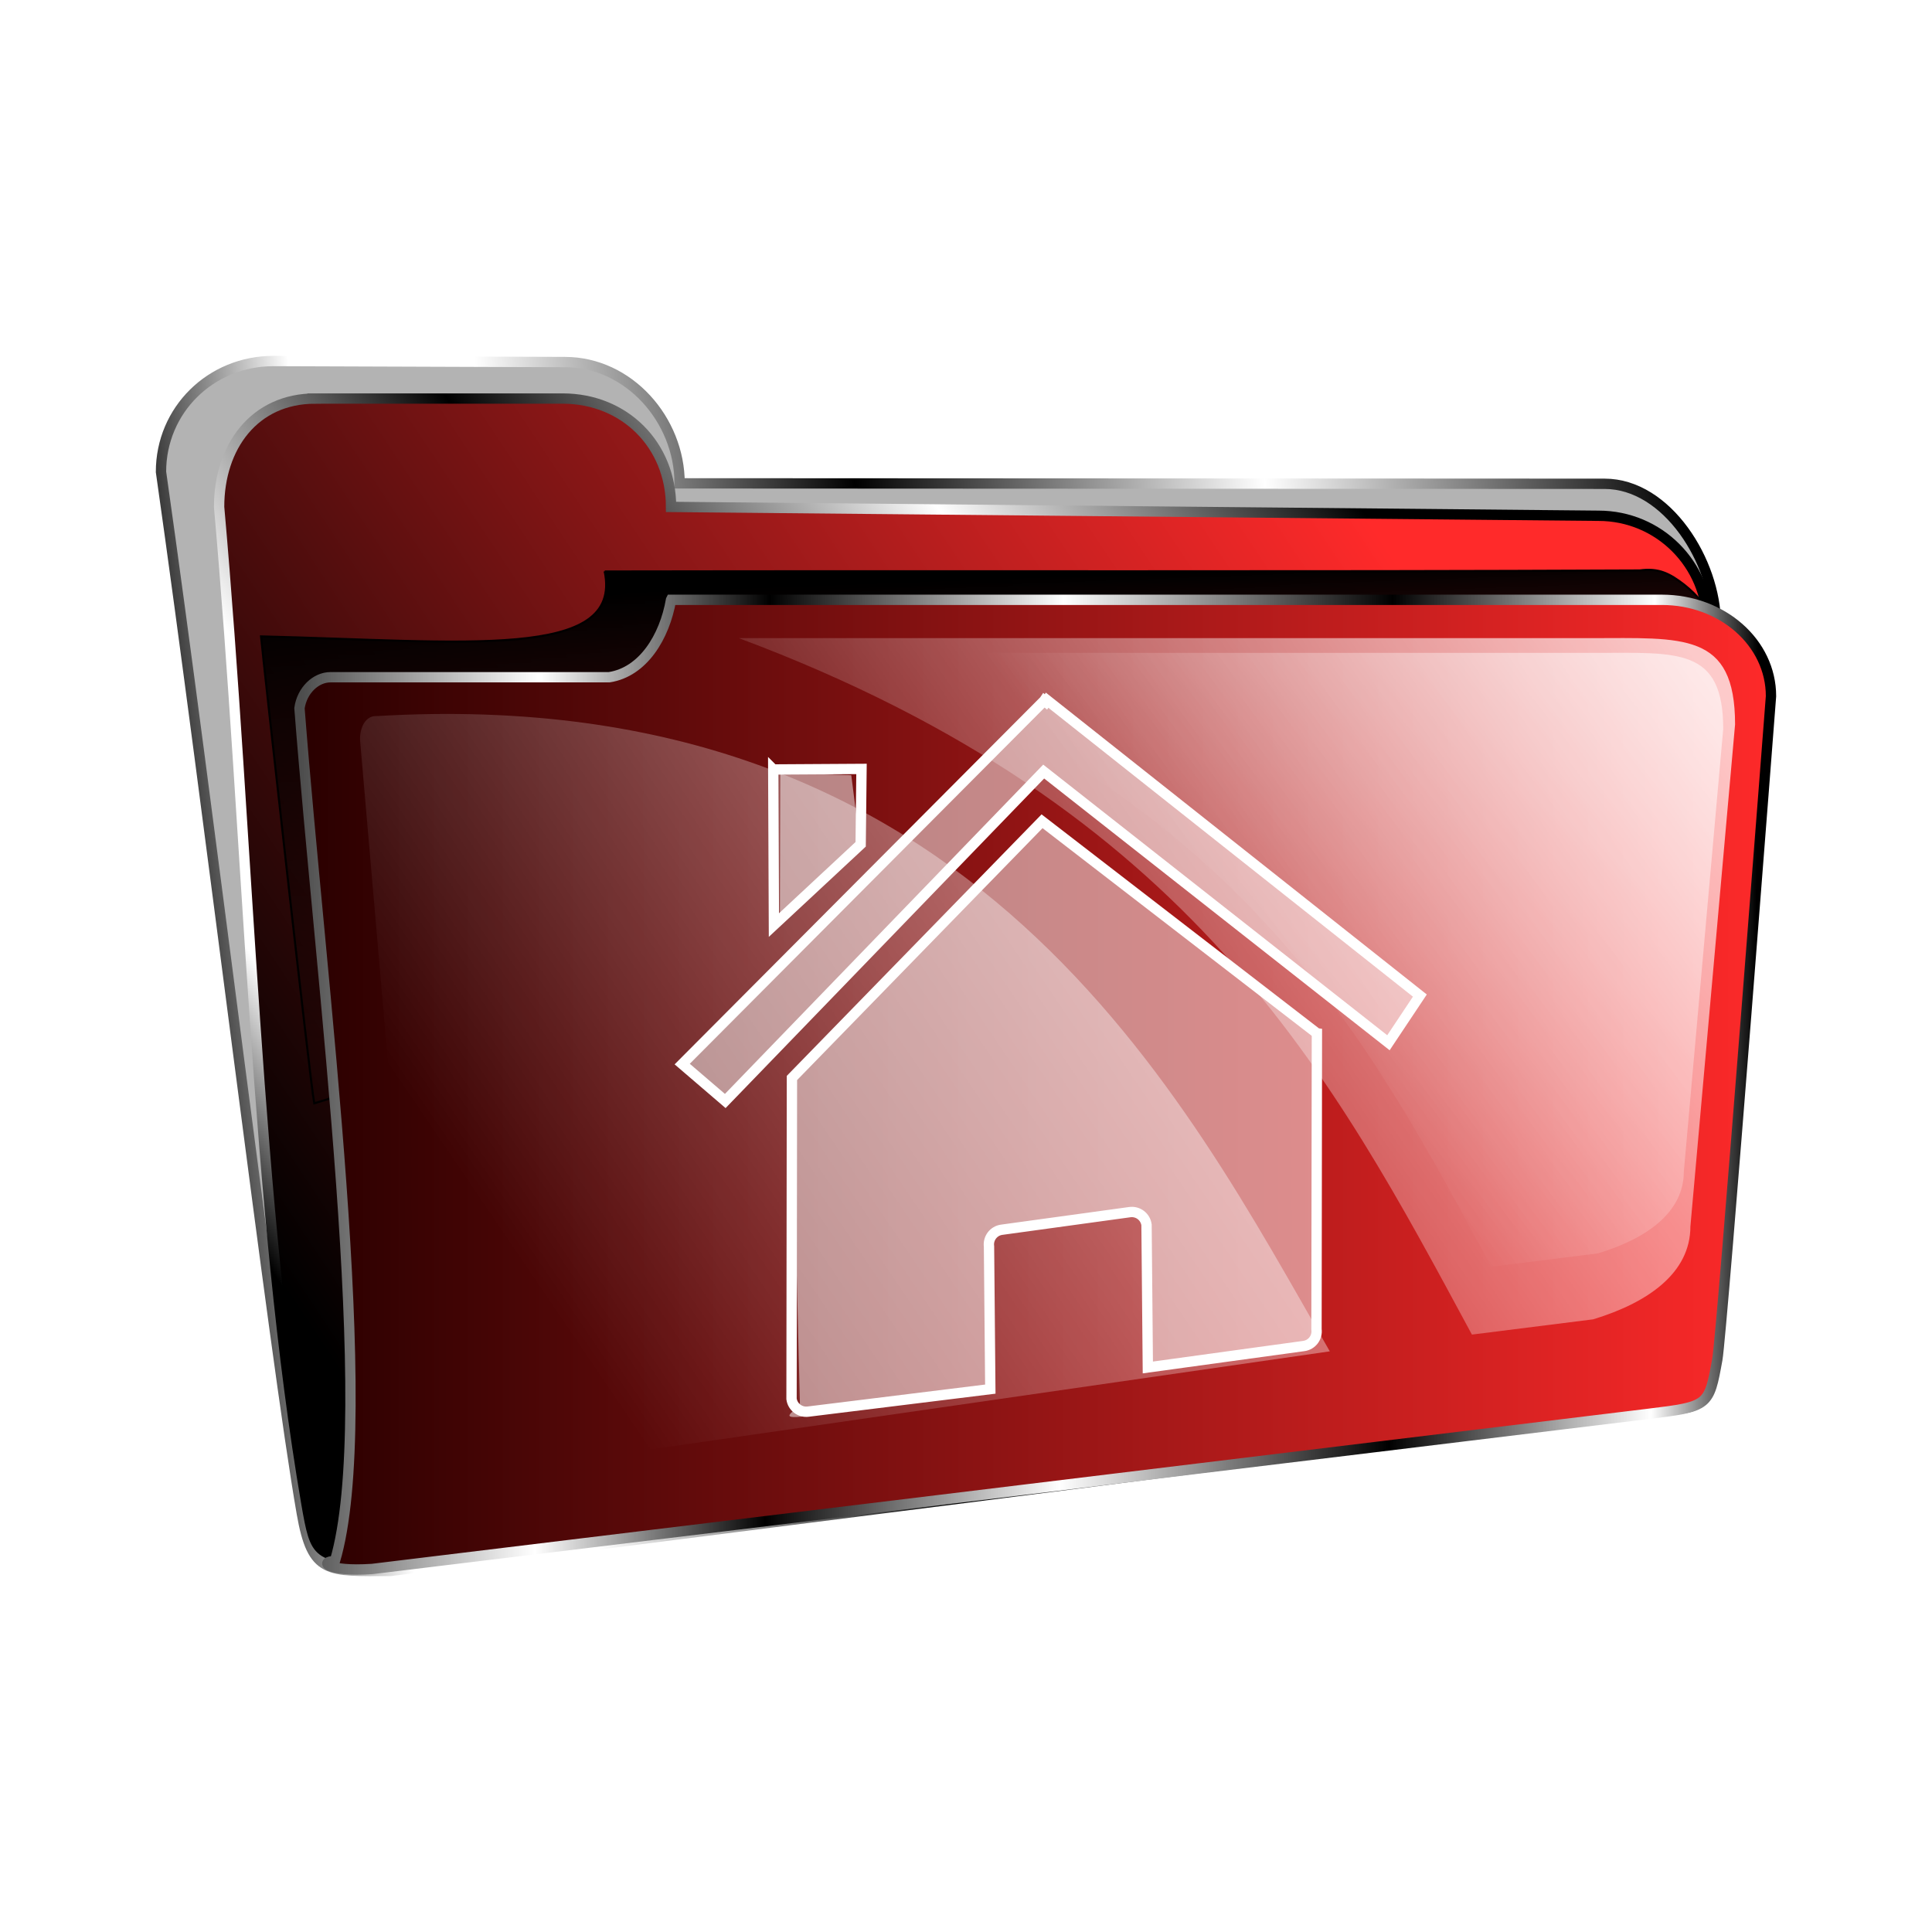 <svg:svg xmlns:dc="http://purl.org/dc/elements/1.1/" xmlns:ns1="http://sodipodi.sourceforge.net/DTD/sodipodi-0.dtd" xmlns:ns2="http://www.inkscape.org/namespaces/inkscape" xmlns:ns3="http://www.w3.org/1999/xlink" xmlns:ns5="http://creativecommons.org/ns#" xmlns:rdf="http://www.w3.org/1999/02/22-rdf-syntax-ns#" xmlns:svg="http://www.w3.org/2000/svg" height="935.935" id="svg2" version="1.1" viewBox="-52.643 -142.112 935.935 935.935" width="935.935" ns1:docname="icon-folder.red.home.svg" ns2:version="0.47 r22583">
  <svg:defs id="defs4">
    <svg:linearGradient id="linearGradient3645" ns2:collect="always">
      <svg:stop id="stop3647" offset="0" style="stop-color:#ffffff;stop-opacity:0" />
      <svg:stop id="stop3649" offset="1" style="stop-color:#ffffff" />
    </svg:linearGradient>
    <svg:linearGradient gradientTransform="translate(22.857 279.7)" gradientUnits="userSpaceOnUse" id="linearGradient3865" x1="603.79" x2="611.93" y1="313.38" y2="533.38" ns2:collect="always">
      <svg:stop id="stop3861" offset="0" style="stop-color:#000000" />
      <svg:stop id="stop3863" offset="1" style="stop-color:#000000;stop-opacity:0" />
    </svg:linearGradient>
    <svg:filter color-interpolation-filters="sRGB" height="1.472" id="filter3887" width="1.085" x="-.042" y="-.236" ns2:collect="always">
      <svg:feGaussianBlur id="feGaussianBlur3889" stdDeviation="12.216" ns2:collect="always" />
    </svg:filter>
    <svg:filter color-interpolation-filters="sRGB" id="filter3911" ns2:collect="always">
      <svg:feGaussianBlur id="feGaussianBlur3913" stdDeviation="7.228" ns2:collect="always" />
    </svg:filter>
    <svg:linearGradient gradientTransform="matrix(1.037 0 0 1.022 1.044 265.51)" gradientUnits="userSpaceOnUse" id="linearGradient3925" x1="191.79" x2="915" y1="383.34" y2="309.09" ns2:collect="always">
      <svg:stop id="stop3679" offset="0" style="stop-color:#000000" />
      <svg:stop id="stop3681" offset=".119" style="stop-color:#ffffff" />
      <svg:stop id="stop3683" offset=".238" style="stop-color:#ffffff" />
      <svg:stop id="stop3685" offset=".473" style="stop-color:#000000" />
      <svg:stop id="stop3687" offset="0.735" style="stop-color:#ffffff" />
      <svg:stop id="stop3689" offset="1" style="stop-color:#000000" />
    </svg:linearGradient>
    <svg:linearGradient gradientTransform="translate(22.857 279.7)" gradientUnits="userSpaceOnUse" id="linearGradient3927" x1="243.65" x2="780.07" y1="652.25" y2="295.98" ns2:collect="always">
      <svg:stop id="stop3595" offset="0" style="stop-color:#000000" />
      <svg:stop id="stop3597" offset="1" style="stop-color:#ff2a2a" />
    </svg:linearGradient>
    <svg:linearGradient gradientTransform="translate(22.857 279.7)" gradientUnits="userSpaceOnUse" id="linearGradient3929" x1="243.65" x2="780.07" y1="652.25" y2="295.98" ns2:collect="always">
      <svg:stop id="stop3699" offset="0" style="stop-color:#000000" />
      <svg:stop id="stop3701" offset=".119" style="stop-color:#ffffff" />
      <svg:stop id="stop3703" offset=".238" style="stop-color:#ffffff" />
      <svg:stop id="stop3705" offset=".473" style="stop-color:#000000" />
      <svg:stop id="stop3707" offset="0.735" style="stop-color:#ffffff" />
      <svg:stop id="stop3709" offset="1" style="stop-color:#000000" />
    </svg:linearGradient>
    <svg:filter id="filter5075" ns2:collect="always">
      <svg:feGaussianBlur id="feGaussianBlur5077" stdDeviation="9.154" ns2:collect="always" />
    </svg:filter>
    <svg:linearGradient gradientTransform="matrix(.881 0 0 .881 132.3 317.38)" gradientUnits="userSpaceOnUse" id="linearGradient5090" x1="695.56" x2="927.5" y1="547.16" y2="361.95" ns2:collect="always" ns3:href="#linearGradient3645" />
    <svg:linearGradient gradientTransform="translate(22.857 279.7)" gradientUnits="userSpaceOnUse" id="linearGradient5093" x1="403.04" x2="910.34" y1="706" y2="361.72" ns2:collect="always" ns3:href="#linearGradient3645" />
    <svg:linearGradient gradientTransform="translate(25.714 268.27)" gradientUnits="userSpaceOnUse" id="linearGradient5096" x1="556.43" x2="927.5" y1="619.09" y2="361.95" ns2:collect="always" ns3:href="#linearGradient3645" />
    <svg:linearGradient gradientTransform="translate(22.857 -28.571)" gradientUnits="userSpaceOnUse" id="linearGradient5099" x1="260.58" x2="972.38" y1="746.7" y2="746.7" ns2:collect="always">
      <svg:stop id="stop3737" offset="0" style="stop-color:#2b0000" />
      <svg:stop id="stop3739" offset="1" style="stop-color:#ff2a2a" />
    </svg:linearGradient>
    <svg:linearGradient gradientTransform="translate(22.857 -28.571)" gradientUnits="userSpaceOnUse" id="linearGradient5101" x1="255" x2="960.32" y1="902.11" y2="905.56" ns2:collect="always">
      <svg:stop id="stop3743" offset="0" style="stop-color:#4d4d4d" />
      <svg:stop id="stop3852" offset=".163" style="stop-color:#ffffff" />
      <svg:stop id="stop3745" offset=".321" style="stop-color:#000000" />
      <svg:stop id="stop3747" offset=".523" style="stop-color:#ffffff" />
      <svg:stop id="stop3749" offset=".749" style="stop-color:#000000" />
      <svg:stop id="stop3751" offset=".929" style="stop-color:#ffffff" />
      <svg:stop id="stop3753" offset="1" style="stop-color:#000000" />
    </svg:linearGradient>
  </svg:defs>
  <ns1:namedview bordercolor="#666666" borderopacity="1.0" id="base" pagecolor="#ffffff" showgrid="false" ns2:current-layer="layer1" ns2:cx="295.17697" ns2:cy="130.31762" ns2:document-units="px" ns2:pageopacity="0.0" ns2:pageshadow="2" ns2:snap-global="false" ns2:window-height="1005" ns2:window-maximized="1" ns2:window-width="1920" ns2:window-x="0" ns2:window-y="24" ns2:zoom="0.49497475">
    <ns2:grid empspacing="5" enabled="true" id="grid2819" snapvisiblegridlinesonly="true" type="xygrid" visible="true" />
  </ns1:namedview>
  <svg:g id="layer1" transform="translate(-185.42 -455.33)" ns2:groupmode="layer" ns2:label="Capa 1">
    <svg:g id="g3839">
      <svg:path d="m265.23 488.11 141.19 0.505c31.116 0 55.586 28.077 55.586 58.752l448.1 0.219c30.372 0 53.849 37.844 53.849 67.786l-0.069 359.06c-5.567 22.635-7.322 20.686-36.135 22.732l-605.87 77.079c-30.372 0-37.741 1.65-42.885-27.848-13.332-76.45-44.915-340.59-68.225-504.6 0-29.942 24.081-53.681 54.453-53.681h-0z" id="path3691" style="fill-rule:evenodd;stroke:url(#linearGradient3925);stroke-width:5;fill:#b3b3b3" ns1:nodetypes="ccccccccsccc" />
      <svg:path d="m285.36 506.29h120c30 0 52.5 22.5 52.5 52.5l449.29 4.286c29.283 0 52.857 23.574 52.857 52.857l-8.673 326.92c0 29.283 4.752 41.674-24.531 41.674l-611.71 86.984c-28.778-6.566-29.202-2.589-33.935-30.215-24.331-142.03-27.866-320.61-42.234-482.5 0-29.283 17.156-52.5 46.439-52.5z" id="rect2816" style="fill-rule:evenodd;stroke:url(#linearGradient3929);stroke-width:5;fill:url(#linearGradient3927)" ns1:nodetypes="ccccccccscc" />
      <svg:path d="m425.72 590.06c184.9-0.325 329.77 0.261 501.43-0.501 9.074-1.281 14.513 1.503 21.504 6.907 27.828 22.17 1.309 34.999-11.502 50.184l-652.15 201.07c-1.88-9.417-24.809-215.31-25.773-226.21 98.999 2.41 175.44 11.726 166.49-31.451z" id="path3854" style="filter:url(#filter3887);stroke:#000000;stroke-width:1px;fill:url(#linearGradient3865)" ns1:nodetypes="ccccccc" />
      <svg:path d="m457.86 603.79h480c29.283 0 52.857 20.819 52.857 46.679 0 0-23.666 308.4-26.01 321.36-4.062 22.442-4.126 22.759-33.195 26.292l-618.42 75.161c-22.197 1.47-25.744-3.821-18.076-3.794 20.775-70.015-6.816-279.26-17.159-413.19 1.194-8.562 7.857-15 15-15h135c16.461-2.501 26.87-19.526 30-37.5z" id="path3601" style="fill-rule:evenodd;stroke:url(#linearGradient5101);stroke-width:5;fill:url(#linearGradient5099)" ns1:nodetypes="cccsscccccc" />
      <svg:g id="g5055" style="filter:url(#filter5075);fill-opacity:.494;fill:#ffffff" transform="matrix(.742 -.102 .102 .742 382.79 476.17)" ns2:label="Layer 1">
        <svg:path d="m437.15 499.44zm13.656 19.575l-156.58-164.89-182.8 145.37-23.458 208.36c0 5.323-22.979 9.938 9.625 9.594l110.02-0.237 15.252-92.368c0-5.323 4.27-9.625 9.594-9.625h83.656c5.323 0 9.594 4.302 9.594 9.625l-12.762 94.072 106.04-0.787c5.323 0 4.247-5.003 4.247-10.327l27.56-188.78zm-339.38-19.52z" id="path5057" style="fill-opacity:.494;fill:#ffffff" ns1:nodetypes="cccccccccccccccccc" />
        <svg:path d="m303.5 281.43-261.16 199.5 24.338 27.45 235.19-181.07 192.8 203.59 25.81-28.61-211.1-222.23l-1.713-0.035-4.169 1.407v-0z" id="path5059" style="fill-opacity:.494;fill:#ffffff" ns1:nodetypes="cccccccccc" />
        <svg:path d="m130.87 303.01 45.259 7.706-0.457 44.23-57.931 41.576 13.129-93.513z" id="path5061" style="fill-opacity:.494;fill:#ffffff" ns1:nodetypes="ccccc" />
      </svg:g>
      <svg:g id="layer1-0" style="stroke:#ffffff;stroke-width:6.678;fill:none" transform="matrix(.742 -.102 .102 .742 382.79 476.17)" ns2:label="Layer 1">
        <svg:path d="m437.15 499.44zm14.59 17.66-157.43-160.07-182.88 142.47-28.53 205.62c0 5.323 4.302 9.594 9.625 9.594l118.61 1.623 11.727-91.49c0-5.323 4.27-9.625 9.594-9.625h83.656c5.323 0 9.594 4.302 9.594 9.625l-11.727 91.49h101.84c5.323 0 9.594-4.27 9.594-9.594l26.34-189.64zm-340.31-17.6z" id="rect2391" style="stroke:#ffffff;stroke-width:6.678;fill:none" ns1:nodetypes="cccccccccccccccccc" />
        <svg:path d="m306.36 279.9-264.02 201.02 24.338 27.457 233.06-183.05 197.02 204.14 24.291-27.457-212.84-222.12-0.898 1.04-0.945-1.04z" id="path2399" style="stroke:#ffffff;stroke-width:6.678;fill:none" ns1:nodetypes="ccccccccc" />
        <svg:path d="m126.64 300.17 56.589 7.431-7.18 48.219-62.695 44.113 13.285-99.764z" id="rect2404" style="stroke:#ffffff;stroke-width:6.678;fill:none" ns1:nodetypes="ccccc" />
      </svg:g>
      <svg:path d="m490.71 622.36h412.5c45 0 70.102-3.183 70.102 41.817l-21.642 243.18c0 22.5-20.48 36.919-47.127 45l-58.71 7.388c-67.26-124.55-134.86-255.04-355.12-337.39" id="path3640" style="opacity:.753;fill:url(#linearGradient5096)" ns1:nodetypes="ccccccc" />
      <svg:path d="m542.18 629.5h363.6c39.666 0 61.792-2.805 61.792 36.86l-19.077 214.36c0 19.833-18.052 32.542-41.54 39.666l-51.75 6.5c-59.29-109.78-118.88-224.81-313.02-297.39" id="path3891" style="opacity:.753;filter:url(#filter3911);fill:url(#linearGradient5090)" ns1:nodetypes="ccccccc" />
      <svg:path d="m315.25 660.12c290.32-17.25 391.35 185.51 461.73 307.74l-438.71 63.34-31.07-359.45c-0.213-6.11 2.754-11.983 8.054-11.633z" id="path3755" style="opacity:.751;fill:url(#linearGradient5093)" ns1:nodetypes="ccccc" />
    </svg:g>
  </svg:g>
</svg:svg>